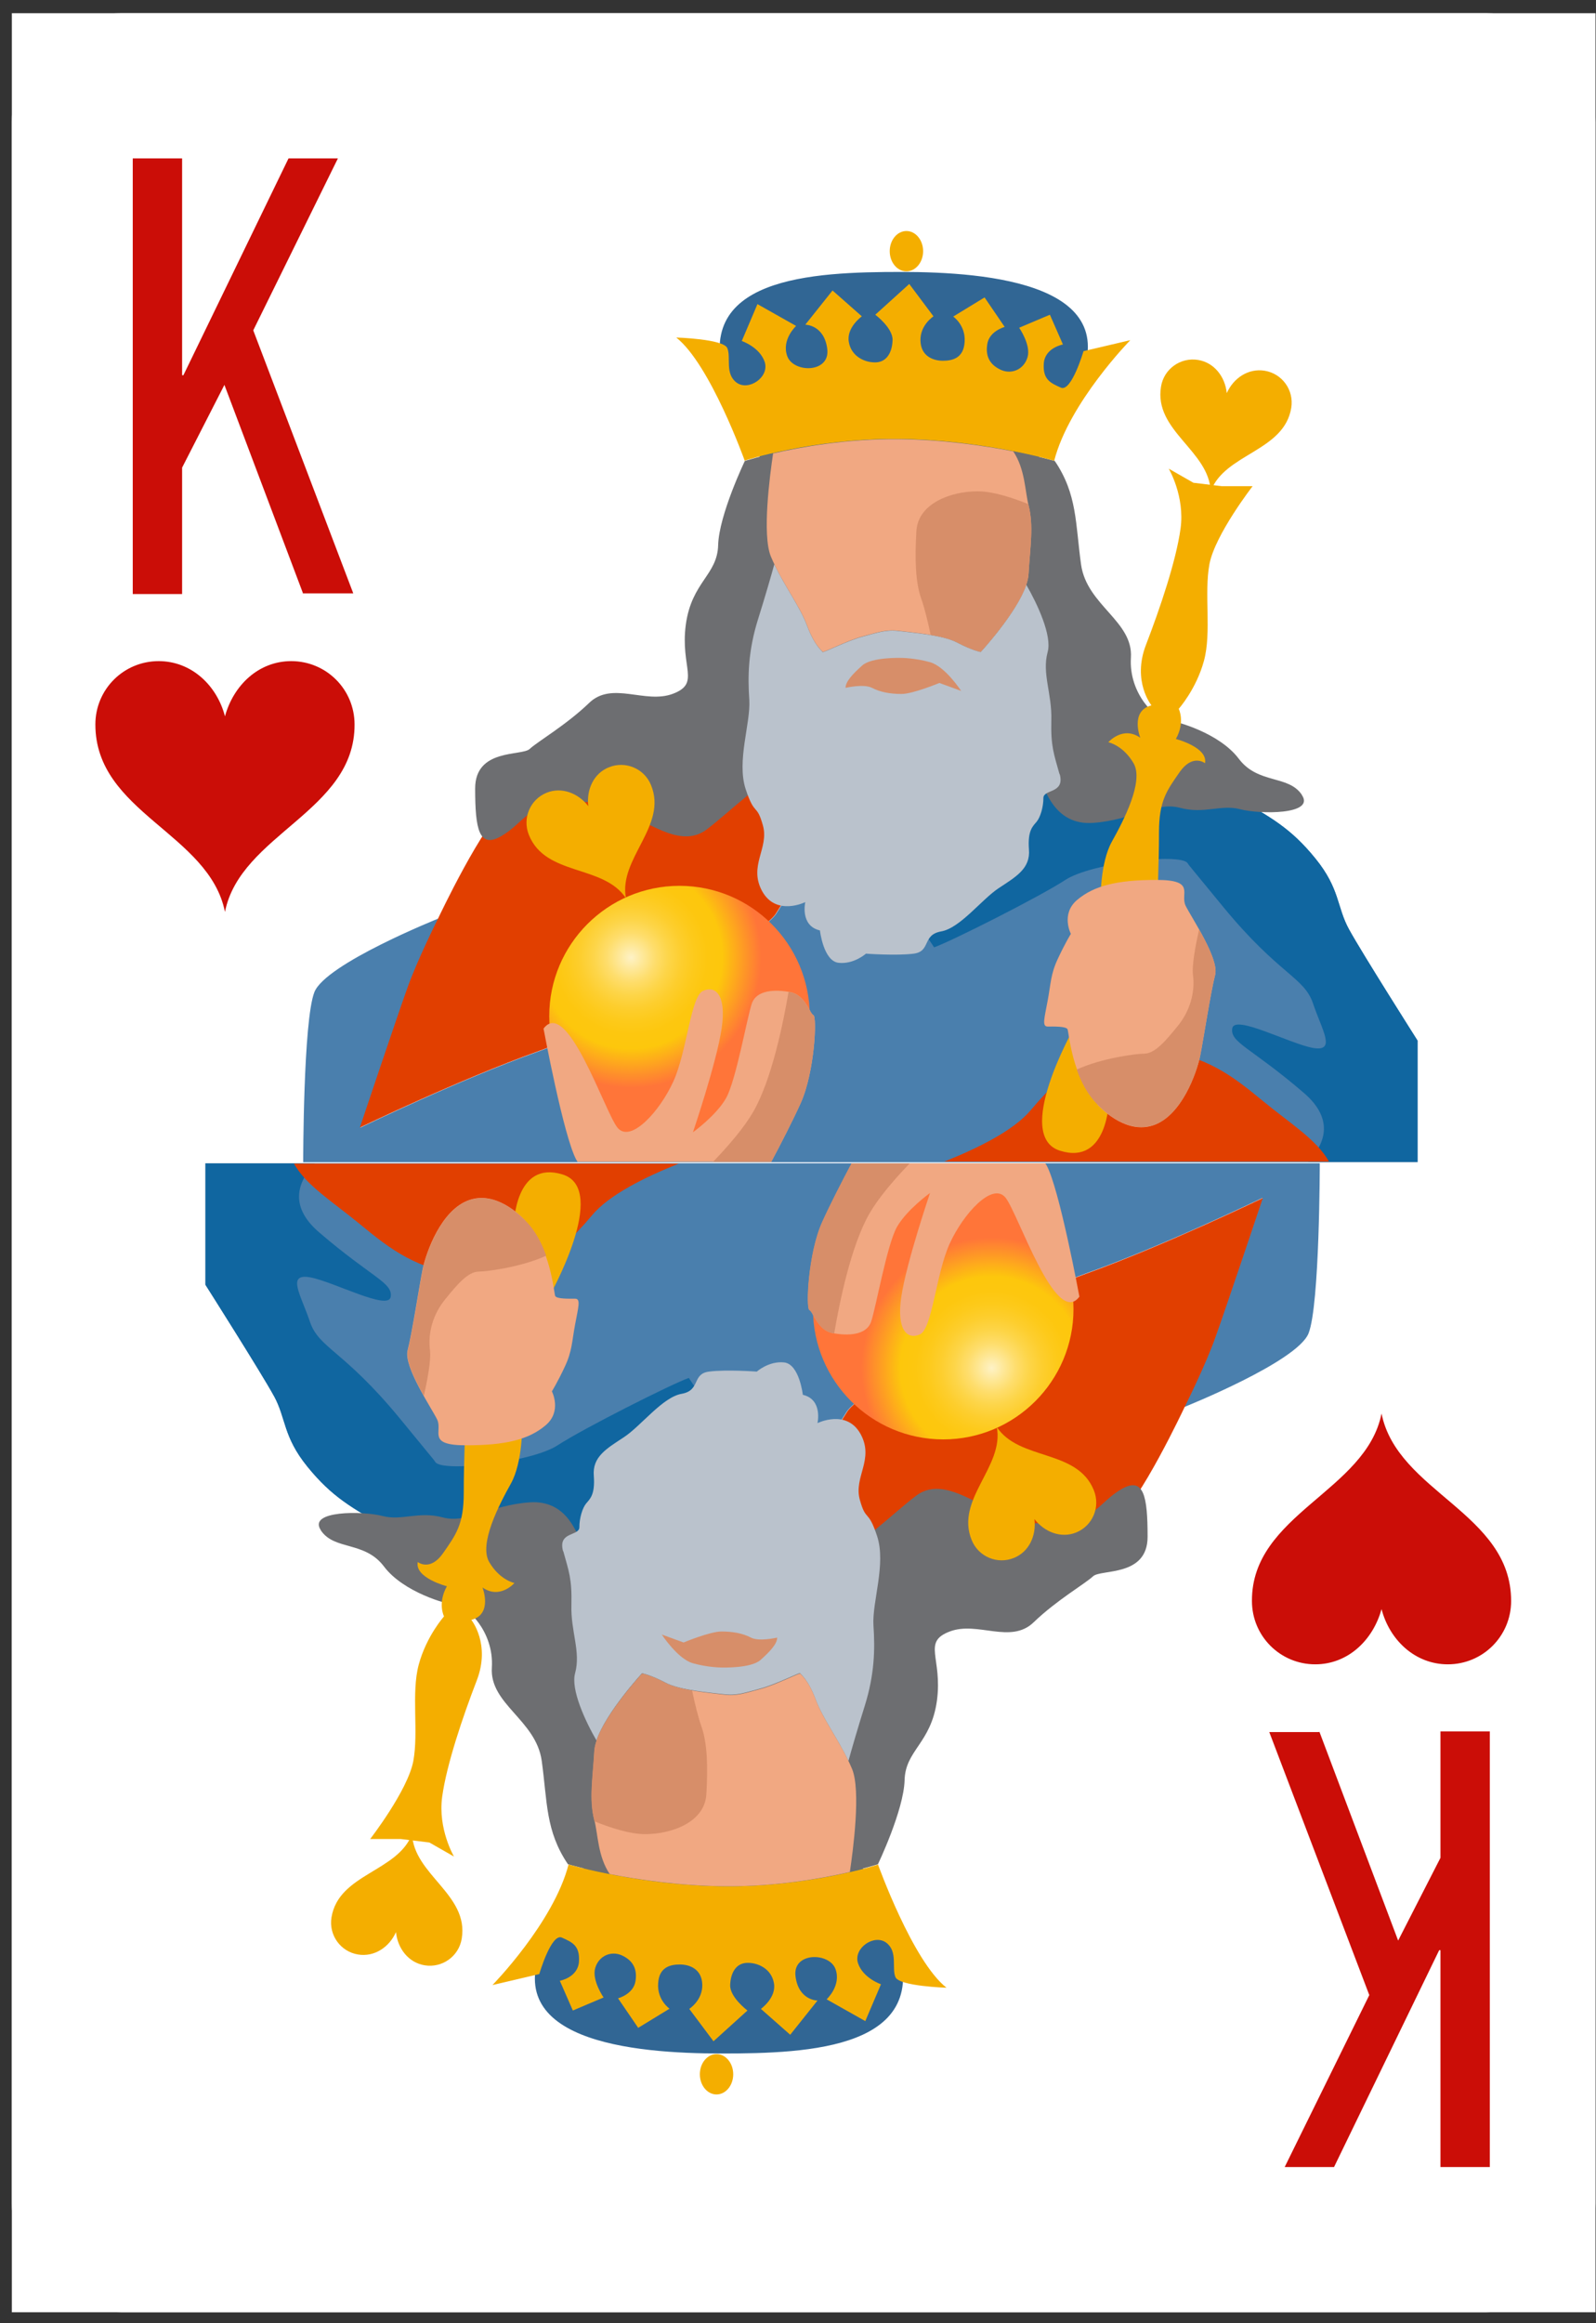 <svg width="66" height="96" viewBox="0 0 66 96" fill="none" xmlns="http://www.w3.org/2000/svg">
<rect x="0" y="0" width="66" height="96" fill="#333333" stroke="none"/>
<g clip-path="url(#clip0_3556_504)">
<rect width="65.49" height="95" transform="translate(0.49 0.546)" fill="white"/>
<path d="M4.989 0.546L61.479 0.546C63.96 0.546 65.979 2.565 65.979 5.046V91.046C65.979 93.527 63.96 95.546 61.479 95.546H4.989C2.508 95.546 0.49 93.527 0.49 91.046L0.49 5.046C0.49 2.565 2.508 0.546 4.989 0.546Z" fill="white"/>
<path d="M11.326 57.678C11.839 58.612 11.696 59.353 12.714 60.607C13.733 61.861 14.566 62.324 16.056 63.157C17.537 63.99 31.542 65.657 32.467 63.157C33.393 60.649 34.504 59.168 35.017 58.335C35.531 57.501 41.65 53.79 44.89 52.628C48.138 51.467 52.212 49.498 52.212 49.498C52.212 49.498 50.68 54.034 50.268 55.204C49.847 56.374 48.972 58.141 48.972 58.141C48.972 58.141 53.651 56.273 54.114 55.094C54.577 53.916 54.577 48.067 54.577 48.067H8.49V53.083C8.49 53.083 10.804 56.727 11.317 57.67L11.326 57.678Z" fill="#4A7FAD"/>
<path d="M52.22 49.506C52.22 49.506 48.138 51.475 44.898 52.637C41.65 53.798 35.531 57.501 35.026 58.343C34.639 58.974 33.915 59.967 33.183 61.491C33.452 62.063 33.688 62.517 33.864 62.753C34.698 63.864 38.039 64.377 38.039 64.377C38.039 64.377 45.167 63.494 46.144 62.804C47.12 62.122 48.98 58.158 48.98 58.158C48.98 58.158 49.864 56.399 50.276 55.221C50.697 54.051 52.22 49.514 52.22 49.514V49.506Z" fill="#E13F00"/>
<path d="M8.498 48.075V53.091C8.498 53.091 10.812 56.736 11.326 57.678C11.839 58.612 11.696 59.353 12.714 60.607C13.733 61.861 14.566 62.324 16.056 63.157C17.099 63.746 24.32 64.739 28.848 64.42L30.33 59.723L28.486 56.938C27.788 57.182 24.127 59.025 23.058 59.723C21.989 60.422 18.328 60.843 18.008 60.422C17.68 60.001 18.841 61.423 16.527 58.604C14.204 55.785 13.186 55.717 12.816 54.615C12.445 53.512 11.839 52.612 12.816 52.78C13.792 52.957 16.064 54.177 16.157 53.588C16.249 52.999 15.391 52.805 13.203 50.928C11.864 49.784 12.386 48.749 13.018 48.075H8.515H8.498Z" fill="#1066A0"/>
<path d="M22.629 79.981C24.11 77.153 26.197 72.785 29.833 72.785C33.469 72.785 35.968 77.145 37.046 80.158C38.653 84.661 33.469 84.854 29.841 84.854C26.214 84.854 20.34 84.358 22.637 79.981H22.629Z" fill="#316694"/>
<path d="M12.151 48.075C12.656 48.984 13.758 49.657 14.894 50.592C16.19 51.661 17.209 52.435 19.313 52.738C21.409 53.032 23.008 51.989 24.472 50.23C25.179 49.371 26.694 48.631 28.066 48.084H12.159L12.151 48.075Z" fill="#E13F00"/>
<path d="M13.27 63.241C13.834 64.075 15.079 63.67 15.879 64.731C16.678 65.791 18.463 66.296 18.875 66.33C19.288 66.364 20.432 67.399 20.34 68.905C20.239 70.42 22.166 71.068 22.402 72.76C22.637 74.452 22.553 75.655 23.487 77.035C23.487 77.035 26.509 77.919 29.976 77.936C33.444 77.961 36.305 77.035 36.305 77.035C36.305 77.035 37.374 74.805 37.408 73.56C37.441 72.314 38.502 72.045 38.746 70.269C38.981 68.493 38.123 67.853 39.276 67.416C40.429 66.978 41.792 67.954 42.744 67.037C43.695 66.12 44.881 65.438 45.201 65.135C45.529 64.832 47.457 65.169 47.457 63.502C47.457 61.836 47.305 60.986 46.362 61.541C45.411 62.105 45.327 62.821 43.754 62.905C42.18 62.997 42.213 62.964 41.145 62.459C40.076 61.954 38.864 61.062 37.879 61.81C36.903 62.551 35.447 64.007 35.06 63.83C34.672 63.654 24.295 64.125 24.093 63.83C23.883 63.536 23.529 61.962 21.897 62.08C20.264 62.198 19.313 62.972 18.311 62.703C17.301 62.433 16.62 62.854 15.82 62.644C15.021 62.433 12.706 62.408 13.27 63.233V63.241Z" fill="#6D6E71"/>
<path d="M36.305 77.035C36.305 77.035 37.736 81.033 39.141 82.136C39.141 82.136 37.189 82.077 37.029 81.698C36.869 81.319 37.138 80.646 36.65 80.276C36.154 79.905 35.287 80.495 35.48 81.117C35.682 81.74 36.431 81.993 36.431 81.993L35.783 83.516L34.184 82.615C34.184 82.615 34.807 82.043 34.546 81.353C34.277 80.663 32.77 80.663 32.897 81.664C33.023 82.666 33.806 82.666 33.806 82.666L32.678 84.08L31.466 83.011C31.466 83.011 32.114 82.548 32.005 81.951C31.904 81.353 31.34 81.092 30.885 81.109C30.431 81.126 30.212 81.53 30.195 82.026C30.178 82.531 30.91 83.078 30.91 83.078L29.505 84.349L28.503 83.011C28.503 83.011 29.059 82.657 29.042 82.009C29.025 81.353 28.503 81.176 28.116 81.176C27.729 81.176 27.249 81.277 27.216 81.967C27.174 82.649 27.687 83.003 27.687 83.003L26.391 83.794L25.558 82.573C25.558 82.573 26.206 82.405 26.282 81.85C26.366 81.294 26.113 80.974 25.692 80.789C25.263 80.612 24.767 80.814 24.615 81.319C24.464 81.824 24.96 82.54 24.96 82.54L23.689 83.078L23.151 81.85C23.151 81.85 23.9 81.715 23.942 81.058C23.984 80.402 23.672 80.259 23.235 80.065C22.797 79.872 22.301 81.572 22.301 81.572L20.365 82.026C20.365 82.026 22.89 79.451 23.512 77.044C23.512 77.044 26.534 77.928 30.001 77.944C33.469 77.97 36.33 77.044 36.33 77.044L36.305 77.035Z" fill="#F4AE00"/>
<path d="M23.294 64.1C23.521 64.924 23.656 65.228 23.63 66.322C23.597 67.416 24.026 68.249 23.782 69.141C23.597 69.814 24.203 71.119 24.666 71.918C25.061 70.749 26.551 69.141 26.551 69.141C26.551 69.141 26.913 69.208 27.519 69.528C28.116 69.848 29.412 69.941 29.934 70.008C30.464 70.075 30.818 69.941 31.449 69.772C32.08 69.604 33.082 69.091 33.09 69.141C33.107 69.192 33.41 69.377 33.73 70.227C34.016 71.001 34.63 71.809 35.085 72.768C35.219 72.28 35.48 71.38 35.758 70.496C36.17 69.183 36.187 68.139 36.12 67.163C36.061 66.187 36.65 64.638 36.272 63.477C35.893 62.324 35.817 62.913 35.556 61.97C35.295 61.028 36.162 60.312 35.59 59.26C35.009 58.208 33.806 58.806 33.806 58.806C33.806 58.806 34.033 57.83 33.2 57.636C33.2 57.636 33.056 56.365 32.425 56.298C31.794 56.231 31.297 56.677 31.297 56.677C31.297 56.677 30.035 56.584 29.32 56.677C28.604 56.769 28.983 57.451 28.192 57.594C27.401 57.729 26.517 58.915 25.802 59.387C25.086 59.858 24.489 60.195 24.556 60.986C24.615 61.777 24.388 61.945 24.236 62.13C24.085 62.316 23.959 62.728 23.959 63.107C23.959 63.485 23.058 63.275 23.285 64.1H23.294Z" fill="#BAC2CC"/>
<path d="M29.833 68.905C29.833 68.905 31.053 68.948 31.449 68.594C31.845 68.24 32.139 67.929 32.139 67.668C32.139 67.668 31.39 67.845 31.053 67.668C30.717 67.492 30.304 67.416 29.833 67.416C29.362 67.416 28.268 67.87 28.268 67.87L27.367 67.542C27.367 67.542 28.024 68.552 28.655 68.729C29.286 68.905 29.833 68.905 29.833 68.905Z" fill="#D78E69"/>
<path d="M25.213 77.439C26.416 77.675 28.141 77.928 29.985 77.944C32.105 77.961 33.999 77.616 35.144 77.355C35.278 76.455 35.607 73.989 35.236 73.097C34.773 71.994 34.058 71.102 33.738 70.244C33.418 69.385 33.115 69.208 33.099 69.158C33.082 69.107 32.089 69.621 31.457 69.789C30.826 69.957 30.473 70.092 29.942 70.025C29.412 69.957 28.125 69.856 27.527 69.545C26.93 69.225 26.559 69.158 26.559 69.158C26.559 69.158 24.649 71.22 24.581 72.364C24.514 73.509 24.363 74.359 24.581 75.218C24.733 75.832 24.724 76.707 25.213 77.439Z" fill="#F1A882"/>
<path d="M24.573 75.218C24.573 75.218 24.573 75.243 24.581 75.26C25.162 75.495 26.012 75.79 26.677 75.79C27.796 75.79 29.143 75.285 29.21 74.149C29.278 73.004 29.252 72.028 29.008 71.346C28.874 70.976 28.73 70.378 28.621 69.856C28.2 69.789 27.788 69.688 27.519 69.545C26.921 69.225 26.551 69.158 26.551 69.158C26.551 69.158 24.64 71.22 24.573 72.365C24.506 73.509 24.354 74.359 24.573 75.218Z" fill="#D78E69"/>
<path d="M21.249 50.608C21.249 50.608 21.291 47.924 23.26 48.53C25.229 49.127 22.705 53.588 22.705 53.588L21.594 58.89C21.594 58.89 21.619 60.413 21.131 61.297C20.643 62.172 19.793 63.797 20.23 64.546C20.668 65.295 21.274 65.413 21.274 65.413C21.274 65.413 20.676 66.103 19.953 65.598C19.953 65.598 20.39 66.709 19.49 66.936C19.49 66.936 20.297 67.929 19.717 69.436C19.136 70.942 18.471 72.903 18.286 74.241C18.101 75.579 18.774 76.716 18.774 76.716L17.756 76.135L16.578 75.992H15.307C15.307 75.992 16.855 73.997 17.091 72.777C17.318 71.556 16.998 69.957 17.318 68.779C17.638 67.601 18.362 66.793 18.362 66.793C18.362 66.793 18.084 66.254 18.48 65.547C18.48 65.547 17.141 65.202 17.276 64.546C17.276 64.546 17.781 64.95 18.32 64.184C18.85 63.418 19.178 63.006 19.178 61.684C19.178 60.363 19.245 58.957 19.245 58.957L21.257 50.608H21.249Z" fill="#F4AE00"/>
<path d="M21.728 50.44C21.728 50.44 21.703 50.415 21.678 50.39C21.442 50.154 20.483 49.228 19.422 49.582C18.235 49.977 17.621 51.762 17.478 52.435C17.343 53.108 17.032 55.136 16.855 55.801C16.687 56.475 17.831 58.158 18.076 58.654C18.32 59.151 17.63 59.723 19.279 59.723C20.929 59.723 21.871 59.479 22.561 58.898C23.252 58.318 22.822 57.493 22.822 57.493C22.822 57.493 23.05 57.131 23.353 56.483C23.664 55.827 23.647 55.448 23.782 54.733C23.916 54.009 24.026 53.664 23.782 53.664C23.538 53.664 23.008 53.681 22.957 53.546C22.907 53.411 22.763 51.501 21.72 50.457L21.728 50.44Z" fill="#F1A882"/>
<path d="M19.431 49.582C18.244 49.977 17.63 51.761 17.486 52.435C17.352 53.108 17.04 55.136 16.864 55.801C16.763 56.214 17.15 57.005 17.529 57.678C17.672 57.03 17.832 56.205 17.781 55.801C17.689 55.086 17.899 54.32 18.404 53.697C18.909 53.075 19.355 52.544 19.801 52.544C20.087 52.544 21.518 52.376 22.587 51.888C22.41 51.383 22.141 50.853 21.737 50.449C21.737 50.449 21.711 50.423 21.686 50.398C21.451 50.163 20.491 49.237 19.431 49.59V49.582Z" fill="#D78E69"/>
<path d="M33.62 54.093C33.62 51.122 36.036 48.706 39.007 48.706C41.978 48.706 44.393 51.122 44.393 54.093C44.393 57.064 41.978 59.479 39.007 59.479C36.036 59.479 33.62 57.072 33.62 54.093Z" fill="url(#paint0_radial_3556_504)"/>
<path d="M43.206 48.075H35.219C34.832 48.799 34.336 49.767 34.008 50.491C33.418 51.795 33.326 54.076 33.477 54.135C33.629 54.194 33.806 54.968 34.428 55.086C35.051 55.204 35.834 55.187 36.027 54.606C36.221 54.034 36.684 51.408 37.096 50.693C37.509 49.977 38.46 49.296 38.46 49.296C38.46 49.296 37.483 52.166 37.273 53.58C37.063 54.993 37.542 55.372 38.047 55.136C38.552 54.901 38.704 52.645 39.268 51.4C39.832 50.154 41.044 48.824 41.582 49.489C42.112 50.154 43.661 54.892 44.637 53.58C44.637 53.58 43.804 49.085 43.274 48.143C43.257 48.117 43.24 48.092 43.223 48.067L43.206 48.075Z" fill="#F1A882"/>
<path d="M35.211 48.075C34.824 48.799 34.327 49.767 33.999 50.491C33.41 51.795 33.317 54.076 33.469 54.135C33.62 54.194 33.797 54.968 34.42 55.086C34.445 55.086 34.47 55.094 34.496 55.103C34.715 53.832 35.186 51.475 35.96 50.137C36.33 49.498 36.953 48.765 37.618 48.075H35.219H35.211Z" fill="#D78E69"/>
<path d="M41.22 58.966C41.54 60.607 39.486 61.954 40.185 63.645C40.463 64.327 41.245 64.655 41.927 64.377C42.558 64.125 42.861 63.452 42.777 62.77C43.19 63.309 43.88 63.578 44.503 63.325C45.184 63.048 45.513 62.273 45.235 61.583C44.545 59.866 42.154 60.371 41.22 58.966Z" fill="#F4AE00"/>
<path d="M17.04 75.781C16.46 77.347 14.002 77.423 13.708 79.232C13.59 79.956 14.078 80.646 14.81 80.764C15.483 80.873 16.098 80.461 16.375 79.838C16.443 80.511 16.889 81.1 17.562 81.21C18.286 81.328 18.976 80.84 19.094 80.107C19.397 78.281 17.099 77.465 17.04 75.773V75.781Z" fill="#F4AE00"/>
<path d="M28.941 85.713C28.941 85.25 29.252 84.879 29.631 84.879C30.01 84.879 30.321 85.25 30.321 85.713C30.321 86.175 30.01 86.546 29.631 86.546C29.252 86.546 28.941 86.175 28.941 85.713Z" fill="#F4AE00"/>
<path d="M55.789 38.413C55.275 37.479 55.418 36.739 54.4 35.485C53.382 34.23 52.548 33.768 51.059 32.934C49.578 32.101 35.573 30.435 34.647 32.934C33.721 35.443 32.611 36.924 32.097 37.757C31.584 38.59 25.465 42.302 22.225 43.463C18.976 44.625 14.903 46.594 14.903 46.594C14.903 46.594 16.434 42.058 16.847 40.888C17.268 39.718 18.143 37.95 18.143 37.95C18.143 37.95 13.464 39.819 13.001 40.997C12.538 42.175 12.538 48.025 12.538 48.025H58.625V43.009C58.625 43.009 56.31 39.364 55.797 38.422L55.789 38.413Z" fill="#4A7FAD"/>
<path d="M14.894 46.586C14.894 46.586 18.976 44.616 22.216 43.455C25.465 42.293 31.584 38.59 32.089 37.748C32.476 37.117 33.2 36.124 33.932 34.601C33.663 34.029 33.427 33.574 33.25 33.338C32.417 32.227 29.076 31.714 29.076 31.714C29.076 31.714 21.947 32.598 20.971 33.288C19.995 33.97 18.126 37.934 18.126 37.934C18.126 37.934 17.242 39.693 16.83 40.871C16.409 42.041 14.886 46.577 14.886 46.577L14.894 46.586Z" fill="#E13F00"/>
<path d="M58.617 48.008V42.992C58.617 42.992 56.302 39.348 55.789 38.405C55.275 37.471 55.418 36.73 54.4 35.476C53.382 34.222 52.548 33.759 51.059 32.926C50.015 32.337 42.794 31.344 38.266 31.664L36.785 36.36L38.628 39.146C39.327 38.901 42.988 37.058 44.056 36.36C45.125 35.661 48.786 35.24 49.106 35.661C49.434 36.082 48.273 34.66 50.587 37.479C52.91 40.299 53.929 40.366 54.299 41.468C54.669 42.571 55.275 43.471 54.299 43.303C53.323 43.127 51.05 41.906 50.958 42.495C50.865 43.084 51.724 43.278 53.912 45.155C55.25 46.299 54.728 47.335 54.097 48.008H58.6H58.617Z" fill="#1066A0"/>
<path d="M44.477 16.11C42.996 18.938 40.909 23.306 37.273 23.306C33.637 23.306 31.138 18.947 30.06 15.934C28.453 11.431 33.637 11.237 37.265 11.237C40.892 11.237 46.767 11.734 44.469 16.11H44.477Z" fill="#316694"/>
<path d="M54.964 48.008C54.459 47.099 53.356 46.426 52.22 45.491C50.924 44.423 49.906 43.648 47.802 43.345C45.706 43.051 44.107 44.094 42.643 45.853C41.936 46.712 40.421 47.452 39.049 47.999H54.956L54.964 48.008Z" fill="#E13F00"/>
<path d="M53.836 32.842C53.272 32.009 52.027 32.413 51.227 31.352C50.428 30.292 48.643 29.787 48.231 29.753C47.819 29.719 46.674 28.684 46.767 27.178C46.867 25.663 44.94 25.015 44.705 23.323C44.469 21.631 44.553 20.428 43.619 19.048C43.619 19.048 40.597 18.164 37.13 18.147C33.663 18.122 30.801 19.048 30.801 19.048C30.801 19.048 29.732 21.278 29.698 22.523C29.665 23.769 28.604 24.038 28.36 25.814C28.125 27.59 28.983 28.23 27.83 28.667C26.677 29.105 25.314 28.129 24.363 29.046C23.412 29.963 22.225 30.645 21.905 30.948C21.577 31.251 19.649 30.915 19.649 32.581C19.649 34.247 19.801 35.097 20.744 34.542C21.695 33.978 21.779 33.263 23.353 33.178C24.926 33.094 24.893 33.12 25.962 33.624C27.03 34.13 28.242 35.022 29.227 34.273C30.203 33.532 31.659 32.076 32.047 32.253C32.434 32.429 42.811 31.958 43.013 32.253C43.223 32.547 43.577 34.121 45.209 34.003C46.842 33.885 47.793 33.111 48.795 33.38C49.805 33.65 50.486 33.229 51.286 33.439C52.086 33.65 54.4 33.675 53.836 32.85V32.842Z" fill="#6D6E71"/>
<path d="M30.801 19.048C30.801 19.048 29.37 15.05 27.965 13.947C27.965 13.947 29.917 14.006 30.077 14.385C30.237 14.764 29.968 15.437 30.456 15.807C30.953 16.178 31.819 15.589 31.626 14.966C31.424 14.343 30.675 14.091 30.675 14.091L31.323 12.567L32.922 13.468C32.922 13.468 32.299 14.04 32.56 14.73C32.829 15.42 34.336 15.42 34.21 14.419C34.083 13.417 33.301 13.417 33.301 13.417L34.428 12.003L35.64 13.072C35.64 13.072 34.992 13.535 35.102 14.133C35.203 14.73 35.767 14.991 36.221 14.974C36.675 14.957 36.894 14.553 36.911 14.057C36.928 13.552 36.196 13.005 36.196 13.005L37.601 11.734L38.603 13.072C38.603 13.072 38.047 13.426 38.064 14.074C38.081 14.73 38.603 14.907 38.99 14.907C39.377 14.907 39.857 14.806 39.891 14.116C39.933 13.434 39.419 13.081 39.419 13.081L40.715 12.29L41.548 13.51C41.548 13.51 40.9 13.678 40.825 14.234C40.74 14.789 40.993 15.109 41.414 15.294C41.843 15.471 42.34 15.269 42.491 14.764C42.643 14.259 42.146 13.543 42.146 13.543L43.417 13.005L43.956 14.234C43.956 14.234 43.206 14.368 43.164 15.025C43.122 15.681 43.434 15.824 43.871 16.018C44.309 16.211 44.806 14.511 44.806 14.511L46.741 14.057C46.741 14.057 44.216 16.632 43.594 19.039C43.594 19.039 40.572 18.156 37.105 18.139C33.637 18.113 30.776 19.039 30.776 19.039L30.801 19.048Z" fill="#F4AE00"/>
<path d="M43.812 31.983C43.585 31.159 43.45 30.856 43.476 29.762C43.51 28.667 43.08 27.834 43.324 26.942C43.51 26.269 42.904 24.964 42.441 24.165C42.045 25.335 40.555 26.942 40.555 26.942C40.555 26.942 40.194 26.875 39.587 26.555C38.99 26.235 37.694 26.142 37.172 26.075C36.642 26.008 36.288 26.142 35.657 26.311C35.026 26.479 34.024 26.993 34.016 26.942C33.999 26.892 33.696 26.706 33.376 25.856C33.09 25.082 32.476 24.274 32.021 23.315C31.887 23.803 31.626 24.703 31.348 25.587C30.936 26.9 30.919 27.944 30.986 28.92C31.045 29.896 30.456 31.445 30.835 32.606C31.213 33.759 31.289 33.17 31.55 34.113C31.811 35.055 30.944 35.771 31.516 36.823C32.097 37.875 33.301 37.277 33.301 37.277C33.301 37.277 33.073 38.254 33.907 38.447C33.907 38.447 34.05 39.718 34.681 39.785C35.312 39.853 35.809 39.407 35.809 39.407C35.809 39.407 37.071 39.499 37.786 39.407C38.502 39.314 38.123 38.632 38.914 38.489C39.705 38.355 40.589 37.168 41.304 36.697C42.02 36.225 42.617 35.889 42.55 35.097C42.491 34.306 42.718 34.138 42.87 33.953C43.021 33.768 43.148 33.355 43.148 32.977C43.148 32.598 44.048 32.808 43.821 31.983H43.812Z" fill="#BAC2CC"/>
<path d="M37.273 27.186C37.273 27.186 36.053 27.144 35.657 27.498C35.261 27.851 34.967 28.162 34.967 28.423C34.967 28.423 35.716 28.247 36.061 28.423C36.398 28.6 36.81 28.676 37.281 28.676C37.753 28.676 38.847 28.221 38.847 28.221L39.747 28.55C39.747 28.55 39.091 27.54 38.46 27.363C37.828 27.186 37.281 27.186 37.281 27.186H37.273Z" fill="#D78E69"/>
<path d="M41.902 18.652C40.698 18.416 38.973 18.164 37.13 18.147C35.009 18.13 33.115 18.475 31.971 18.736C31.836 19.637 31.508 22.103 31.878 22.995C32.341 24.097 33.056 24.989 33.376 25.848C33.696 26.706 33.999 26.883 34.016 26.934C34.033 26.984 35.026 26.471 35.657 26.302C36.288 26.134 36.642 26 37.172 26.067C37.702 26.134 38.99 26.235 39.587 26.547C40.185 26.866 40.555 26.934 40.555 26.934C40.555 26.934 42.466 24.872 42.533 23.727C42.6 22.582 42.752 21.732 42.533 20.874C42.382 20.26 42.39 19.384 41.902 18.652Z" fill="#F1A882"/>
<path d="M42.533 20.874C42.533 20.874 42.533 20.849 42.525 20.832C41.944 20.596 41.094 20.302 40.429 20.302C39.31 20.302 37.963 20.807 37.896 21.943C37.828 23.087 37.854 24.064 38.098 24.745C38.233 25.116 38.376 25.713 38.485 26.235C38.906 26.302 39.318 26.404 39.587 26.547C40.185 26.866 40.555 26.934 40.555 26.934C40.555 26.934 42.466 24.872 42.533 23.727C42.6 22.582 42.752 21.733 42.533 20.874Z" fill="#D78E69"/>
<path d="M45.858 45.475C45.858 45.475 45.816 48.159 43.846 47.553C41.877 46.956 44.402 42.495 44.402 42.495L45.513 37.193C45.513 37.193 45.487 35.67 45.975 34.786C46.464 33.911 47.314 32.286 46.876 31.537C46.438 30.788 45.832 30.671 45.832 30.671C45.832 30.671 46.43 29.98 47.154 30.485C47.154 30.485 46.716 29.374 47.617 29.147C47.617 29.147 46.809 28.154 47.389 26.648C47.97 25.141 48.635 23.18 48.82 21.842C49.005 20.504 48.332 19.367 48.332 19.367L49.35 19.948L50.529 20.091H51.799C51.799 20.091 50.251 22.086 50.015 23.306C49.788 24.527 50.108 26.126 49.788 27.304C49.468 28.482 48.744 29.29 48.744 29.29C48.744 29.29 49.022 29.829 48.627 30.536C48.627 30.536 49.965 30.881 49.83 31.537C49.83 31.537 49.325 31.133 48.786 31.899C48.256 32.665 47.928 33.078 47.928 34.399C47.928 35.72 47.861 37.126 47.861 37.126L45.849 45.475H45.858Z" fill="#F4AE00"/>
<path d="M45.378 45.643C45.378 45.643 45.403 45.668 45.428 45.693C45.664 45.929 46.623 46.855 47.684 46.501C48.871 46.106 49.485 44.322 49.628 43.648C49.763 42.975 50.074 40.947 50.251 40.282C50.419 39.608 49.275 37.925 49.031 37.429C48.786 36.932 49.477 36.36 47.827 36.36C46.177 36.36 45.235 36.604 44.545 37.185C43.855 37.765 44.284 38.59 44.284 38.59C44.284 38.59 44.056 38.952 43.754 39.6C43.442 40.257 43.459 40.635 43.324 41.351C43.19 42.074 43.08 42.419 43.324 42.419C43.568 42.419 44.099 42.403 44.149 42.537C44.2 42.672 44.343 44.583 45.386 45.626L45.378 45.643Z" fill="#F1A882"/>
<path d="M47.684 46.501C48.871 46.106 49.485 44.322 49.628 43.648C49.763 42.975 50.074 40.947 50.251 40.282C50.352 39.869 49.965 39.078 49.586 38.405C49.443 39.053 49.283 39.878 49.334 40.282C49.426 40.997 49.216 41.763 48.711 42.386C48.206 43.009 47.76 43.539 47.314 43.539C47.027 43.539 45.597 43.707 44.528 44.195C44.705 44.7 44.974 45.23 45.378 45.635C45.378 45.635 45.403 45.66 45.428 45.685C45.664 45.921 46.623 46.846 47.684 46.493V46.501Z" fill="#D78E69"/>
<path d="M33.486 41.99C33.486 44.961 31.07 47.377 28.099 47.377C25.128 47.377 22.713 44.961 22.713 41.99C22.713 39.019 25.128 36.604 28.099 36.604C31.07 36.604 33.486 39.011 33.486 41.99Z" fill="url(#paint1_radial_3556_504)"/>
<path d="M23.908 48.008H31.895C32.282 47.284 32.779 46.316 33.107 45.592C33.696 44.288 33.789 42.007 33.637 41.948C33.486 41.889 33.309 41.115 32.686 40.997C32.063 40.879 31.281 40.896 31.087 41.477C30.894 42.049 30.431 44.675 30.018 45.39C29.606 46.106 28.655 46.788 28.655 46.788C28.655 46.788 29.631 43.918 29.841 42.504C30.052 41.09 29.572 40.711 29.067 40.947C28.562 41.182 28.411 43.438 27.847 44.684C27.283 45.929 26.071 47.259 25.532 46.594C25.002 45.929 23.454 41.191 22.477 42.504C22.477 42.504 23.311 46.998 23.841 47.941C23.858 47.966 23.874 47.991 23.891 48.016L23.908 48.008Z" fill="#F1A882"/>
<path d="M31.895 48.008C32.282 47.284 32.779 46.316 33.107 45.592C33.696 44.288 33.789 42.007 33.637 41.948C33.486 41.889 33.309 41.115 32.686 40.997C32.661 40.997 32.636 40.989 32.611 40.98C32.392 42.251 31.92 44.608 31.146 45.946C30.776 46.586 30.153 47.318 29.488 48.008H31.887H31.895Z" fill="#D78E69"/>
<path d="M25.886 37.117C25.566 35.476 27.62 34.13 26.921 32.438C26.643 31.756 25.861 31.428 25.179 31.706C24.548 31.958 24.245 32.631 24.329 33.313C23.916 32.775 23.226 32.505 22.604 32.758C21.922 33.035 21.594 33.81 21.871 34.5C22.561 36.217 24.952 35.712 25.886 37.117Z" fill="#F4AE00"/>
<path d="M50.066 20.302C50.646 18.736 53.104 18.66 53.398 16.851C53.516 16.127 53.028 15.437 52.296 15.319C51.623 15.21 51.008 15.622 50.731 16.245C50.663 15.572 50.217 14.983 49.544 14.873C48.82 14.755 48.13 15.244 48.012 15.976C47.709 17.802 50.007 18.619 50.066 20.31V20.302Z" fill="#F4AE00"/>
<path d="M38.174 10.379C38.174 10.842 37.862 11.212 37.483 11.212C37.105 11.212 36.793 10.842 36.793 10.379C36.793 9.916 37.105 9.546 37.483 9.546C37.862 9.546 38.174 9.916 38.174 10.379Z" fill="#F4AE00"/>
<path d="M9.303 37.682C9.94 34.463 14.679 33.526 14.662 29.936C14.662 28.486 13.494 27.319 12.044 27.319C10.7 27.319 9.657 28.309 9.303 29.6C8.967 28.309 7.906 27.319 6.562 27.319C5.111 27.319 3.944 28.486 3.944 29.936C3.944 33.579 8.649 34.428 9.303 37.682Z" fill="#CB0D07"/>
<path d="M57.131 58.409C56.494 61.628 51.755 62.565 51.772 66.155C51.772 67.606 52.94 68.773 54.39 68.773C55.734 68.773 56.777 67.782 57.131 66.491C57.467 67.782 58.528 68.773 59.872 68.773C61.322 68.773 62.49 67.606 62.49 66.155C62.49 62.512 57.785 61.663 57.131 58.409Z" fill="#CB0D07"/>
<path d="M12.541 24.546L9.28 15.904L7.531 19.323V24.546H5.49V6.546H7.531V15.506H7.584L11.931 6.546H13.973L10.473 13.65L14.609 24.519H12.541V24.546Z" fill="#CB0D07"/>
<path d="M54.557 71.546L57.818 80.188L59.568 76.768L59.568 71.546L61.609 71.546L61.609 89.546L59.568 89.546L59.568 80.585L59.515 80.585L55.167 89.546L53.126 89.546L56.625 82.441L52.489 71.572L54.557 71.572L54.557 71.546Z" fill="#CB0D07"/>
</g>
<defs>
<radialGradient id="paint0_radial_3556_504" cx="0" cy="0" r="1" gradientUnits="userSpaceOnUse" gradientTransform="translate(41.01 56.525) rotate(180) scale(5.386 5.386)">
<stop stop-color="#FEF2C6"/>
<stop offset="0.1" stop-color="#FEE795"/>
<stop offset="0.19" stop-color="#FEDD6B"/>
<stop offset="0.29" stop-color="#FDD548"/>
<stop offset="0.39" stop-color="#FDCE2E"/>
<stop offset="0.49" stop-color="#FDCA1B"/>
<stop offset="0.59" stop-color="#FDC70F"/>
<stop offset="0.7" stop-color="#FDC70C"/>
<stop offset="1" stop-color="#FF7539"/>
</radialGradient>
<radialGradient id="paint1_radial_3556_504" cx="0" cy="0" r="1" gradientUnits="userSpaceOnUse" gradientTransform="translate(26.096 39.566) scale(5.386 5.386)">
<stop stop-color="#FEF2C6"/>
<stop offset="0.1" stop-color="#FEE795"/>
<stop offset="0.19" stop-color="#FEDD6B"/>
<stop offset="0.29" stop-color="#FDD548"/>
<stop offset="0.39" stop-color="#FDCE2E"/>
<stop offset="0.49" stop-color="#FDCA1B"/>
<stop offset="0.59" stop-color="#FDC70F"/>
<stop offset="0.7" stop-color="#FDC70C"/>
<stop offset="1" stop-color="#FF7539"/>
</radialGradient>
<clipPath id="clip0_3556_504">
<rect width="65.49" height="95" fill="white" transform="translate(0.49 0.546)"/>
</clipPath>
</defs>
</svg>

